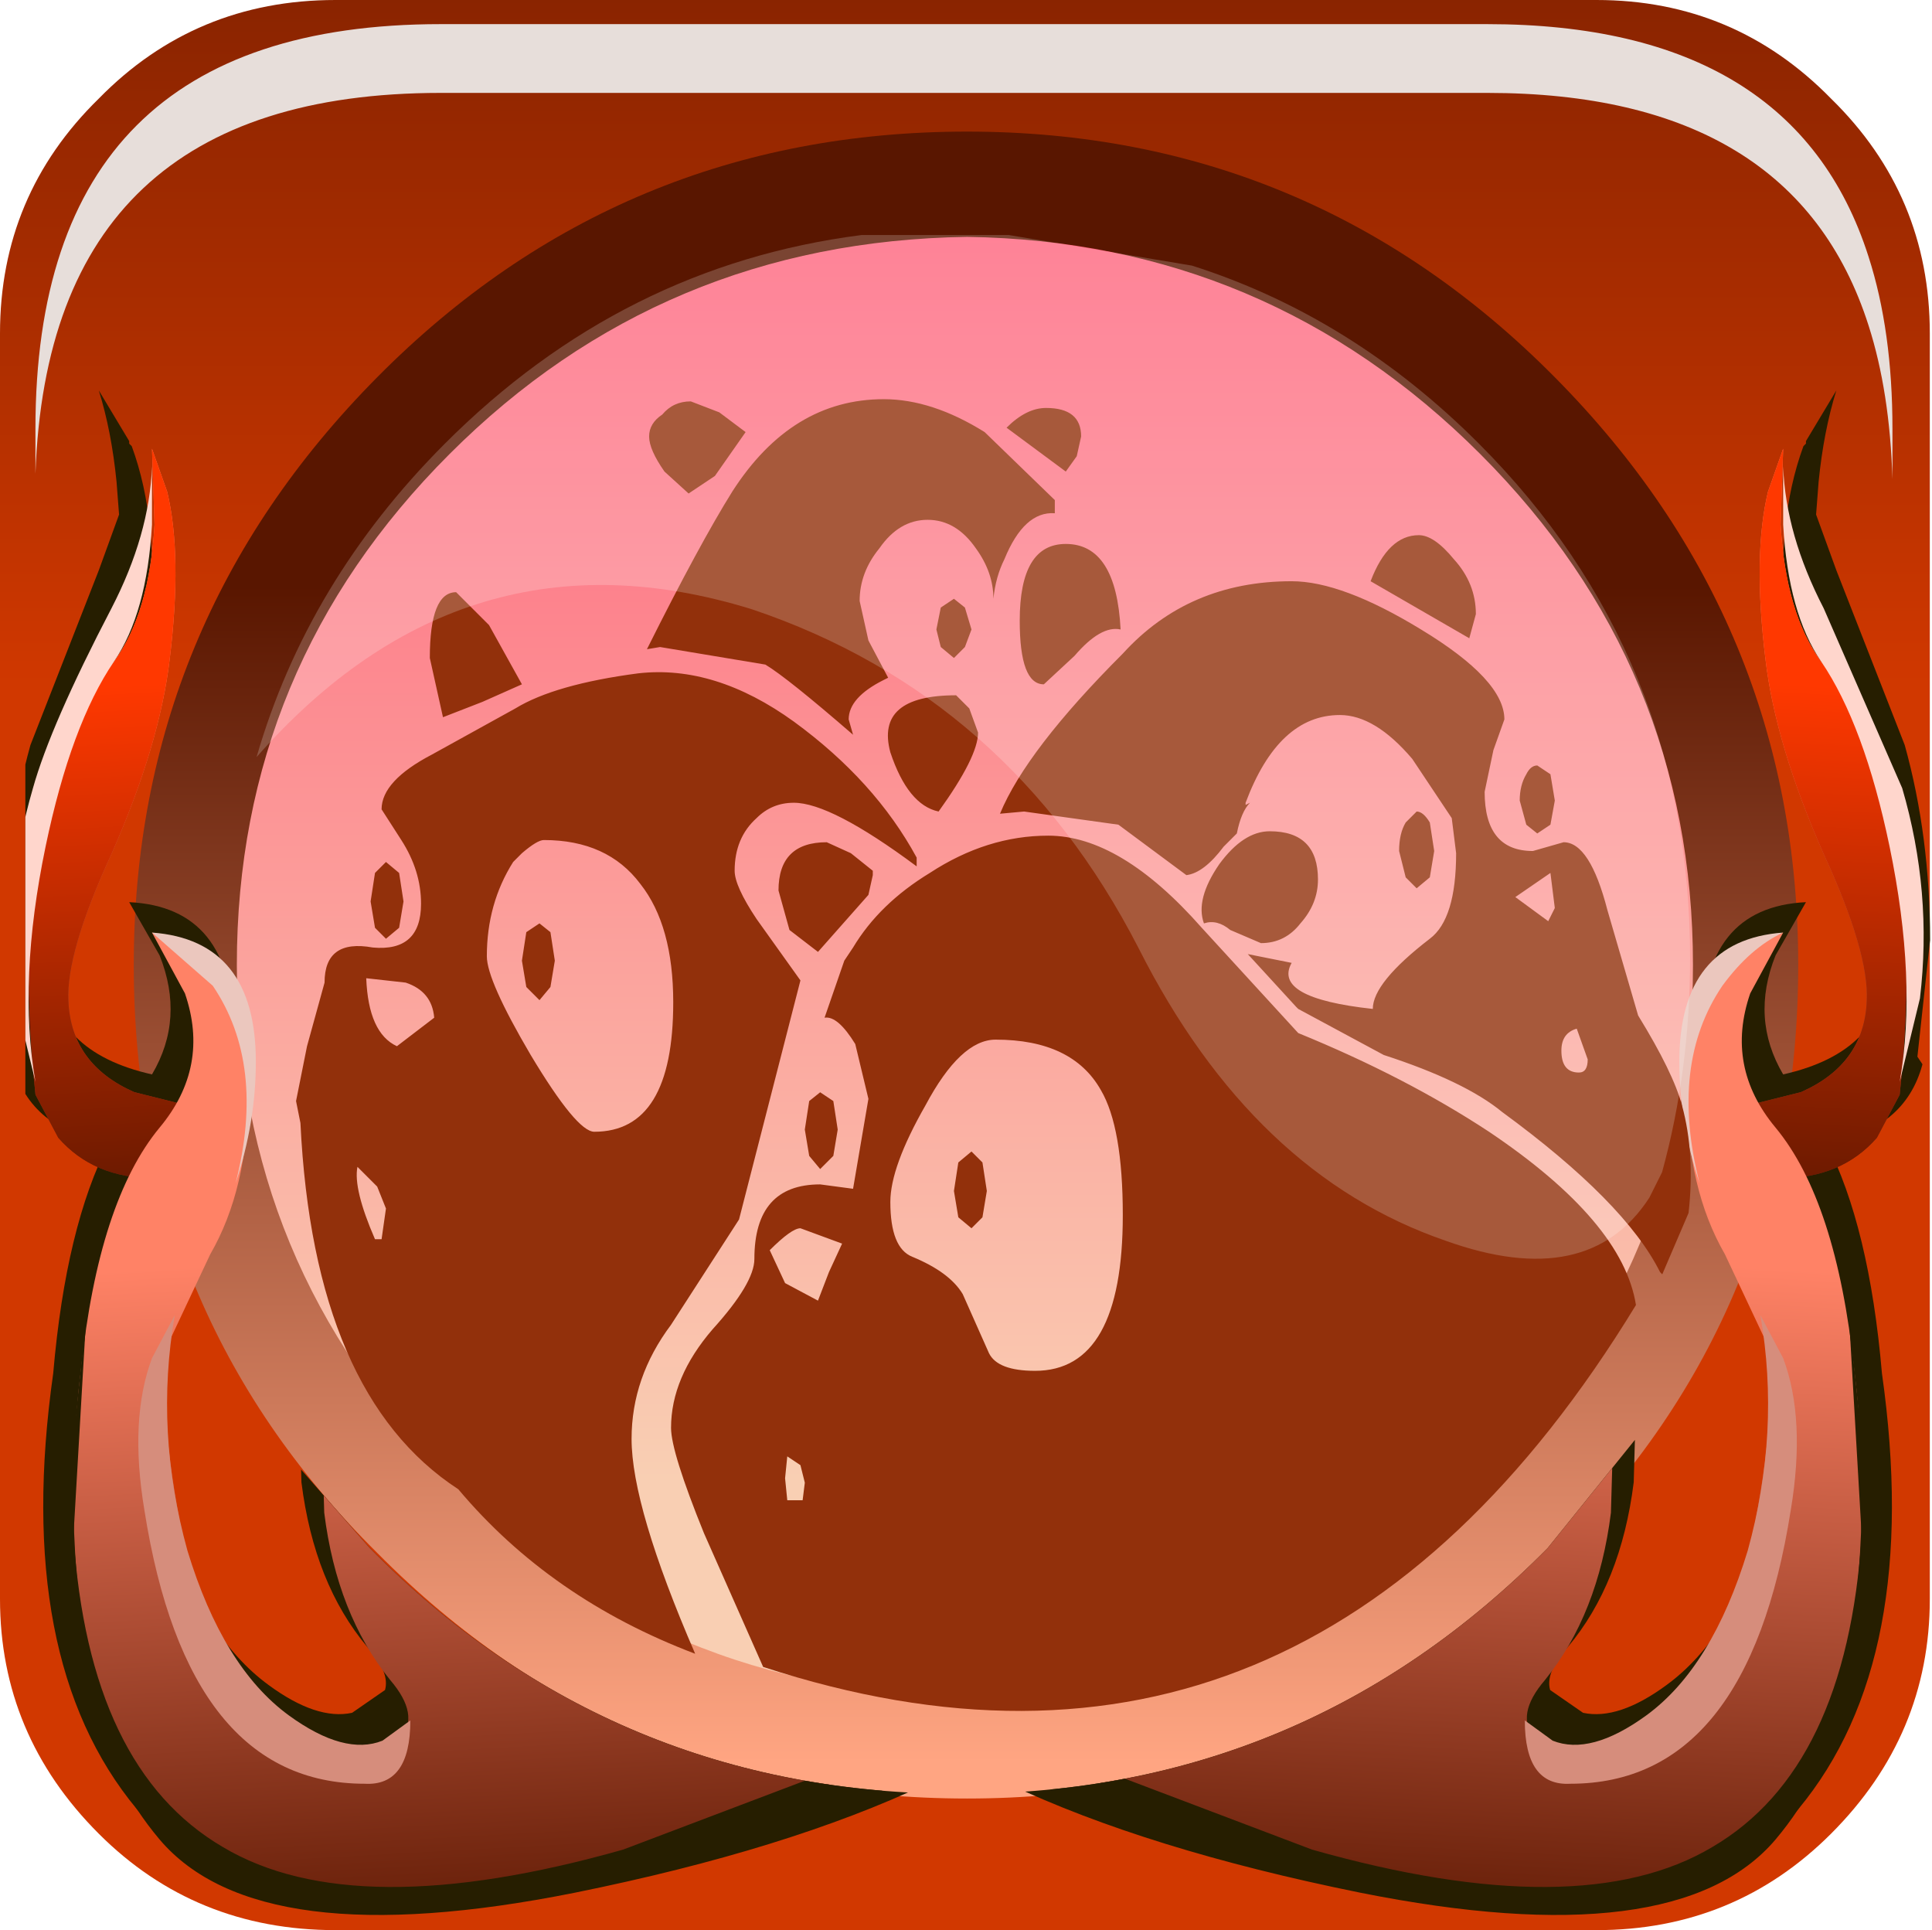 <?xml version="1.0" encoding="UTF-8" standalone="no"?>
<svg xmlns:xlink="http://www.w3.org/1999/xlink" height="66.0px" width="66.075px" xmlns="http://www.w3.org/2000/svg">
  <g transform="matrix(1.5, 0.0, 0.0, 1.5, 0.075, 0.0)">
    <use height="44.0" transform="matrix(1.0, 0.0, 0.0, 1.0, -0.05, 0.0)" width="44.0" xlink:href="#shape0"/>
    <use height="32.85" transform="matrix(1.155, 0.0, 0.0, 1.155, 0.066, 6.013)" width="38.05" xlink:href="#sprite0"/>
    <use height="0.0" transform="matrix(1.208, 0.0, 0.0, 1.208, 1.2, 1.05)" width="0.0" xlink:href="#sprite2"/>
    <use height="29.9" transform="matrix(1.0, 0.0, 0.0, 1.0, 6.7, 9.1)" width="31.8" xlink:href="#shape5"/>
    <use height="20.15" transform="matrix(1.159, 0.0, 0.0, 1.161, 5.8, 5.3)" width="28.2" xlink:href="#sprite3"/>
    <use height="8.6" transform="matrix(1.208, 0.0, 0.0, 1.206, 0.758, 0.55)" width="35.05" xlink:href="#sprite4"/>
  </g>
  <defs>
    <g id="shape0" transform="matrix(1.0, 0.0, 0.0, 1.0, 0.05, 0.0)">
      <path d="M36.0 36.7 Q30.1 42.6 21.75 42.6 13.4 42.6 7.55 36.7 1.6 30.85 1.6 22.45 1.6 14.1 7.55 8.2 13.4 2.3 21.75 2.3 30.1 2.3 36.0 8.2 41.95 14.1 41.95 22.45 41.95 30.85 36.0 36.7" fill="url(#gradient0)" fill-rule="evenodd" stroke="none"/>
      <path d="M34.2 9.75 Q29.1 4.7 21.95 4.7 14.8 4.7 9.7 9.75 4.65 14.85 4.65 22.0 4.65 29.15 9.7 34.25 14.8 39.3 21.95 39.3 29.2 39.3 34.2 34.25 39.3 29.2 39.3 22.0 39.3 14.85 34.2 9.75 M36.35 0.0 Q39.5 0.0 41.7 2.25 43.95 4.45 43.95 7.6 L43.95 36.45 Q43.95 39.55 41.7 41.8 39.5 44.0 36.35 44.0 L7.6 44.0 Q4.4 44.0 2.2 41.8 -0.05 39.55 -0.05 36.45 L-0.05 7.6 Q-0.05 4.45 2.2 2.25 4.4 0.0 7.6 0.0 L36.35 0.0" fill="url(#gradient1)" fill-rule="evenodd" stroke="none"/>
      <path d="M22.0 5.4 Q15.05 5.5 10.2 10.35 5.35 15.2 5.35 22.0 5.35 28.85 10.2 33.7 15.05 38.65 22.0 38.65 28.85 38.65 33.7 33.7 38.55 28.85 38.55 22.0 38.55 15.2 33.7 10.35 28.85 5.5 22.0 5.4 M8.55 8.6 Q14.1 3.0 22.0 3.0 29.85 3.0 35.4 8.6 40.95 14.2 40.95 22.0 40.95 29.9 35.4 35.4 29.85 41.0 22.0 41.0 14.1 41.0 8.55 35.4 3.0 29.9 3.0 22.0 3.0 14.2 8.55 8.6" fill="url(#gradient2)" fill-rule="evenodd" stroke="none"/>
    </g>
    <linearGradient gradientTransform="matrix(0.0, -0.019, -0.019, 0.0, 21.7, 18.55)" gradientUnits="userSpaceOnUse" id="gradient0" spreadMethod="pad" x1="-819.2" x2="819.2">
      <stop offset="0.012" stop-color="#f9cfb3"/>
      <stop offset="1.0" stop-color="#ff5b79"/>
    </linearGradient>
    <linearGradient gradientTransform="matrix(0.0, -0.017, -0.017, 0.0, 21.95, 2.25)" gradientUnits="userSpaceOnUse" id="gradient1" spreadMethod="pad" x1="-819.2" x2="819.2">
      <stop offset="0.012" stop-color="#d13800"/>
      <stop offset="0.976" stop-color="#591600"/>
    </linearGradient>
    <linearGradient gradientTransform="matrix(0.0, -0.017, -0.017, 0.0, 21.95, 26.6)" gradientUnits="userSpaceOnUse" id="gradient2" spreadMethod="pad" x1="-819.2" x2="819.2">
      <stop offset="0.012" stop-color="#ffa582"/>
      <stop offset="0.976" stop-color="#591600"/>
    </linearGradient>
    <g id="sprite0" transform="matrix(1.0, 0.0, 0.0, 1.0, -0.1, 2.5)">
      <clipPath id="clipPath0" transform="matrix(1.0, 0.0, 0.0, 1.0, 0.0, 0.0)">
        <path d="M34.0 -2.5 L38.15 -1.6 38.15 30.35 0.5 30.35 0.5 -1.55 3.5 -2.1 6.95 6.9 5.35 20.95 5.55 20.85 7.3 22.85 Q12.1 27.7 18.95 27.7 25.75 27.7 30.55 22.85 L33.05 19.75 33.2 19.55 33.0 19.65 29.75 13.25 34.0 -2.5" fill="#ff0000" fill-rule="evenodd" stroke="none"/>
      </clipPath>
      <g clip-path="url(#clipPath0)">
        <use height="29.6" transform="matrix(1.0, 0.0, 0.0, 1.0, 20.3, 0.0)" width="17.8" xlink:href="#sprite1"/>
        <use height="28.95" transform="matrix(1.0, 0.0, 0.0, 1.0, 19.9, 1.15)" width="18.05" xlink:href="#shape3"/>
        <use height="29.6" transform="matrix(-1.0, 0.0, 0.0, 1.0, 17.9, 0.0)" width="17.8" xlink:href="#sprite1"/>
        <use height="28.95" transform="matrix(1.0, 0.0, 0.0, 1.0, 0.25, 1.15)" width="18.05" xlink:href="#shape4"/>
      </g>
    </g>
    <g id="sprite1" transform="matrix(1.0, 0.0, 0.0, 1.0, 0.0, 0.0)">
      <use height="29.6" transform="matrix(1.0, 0.0, 0.0, 1.0, 0.0, 0.0)" width="17.8" xlink:href="#shape2"/>
    </g>
    <g id="shape2" transform="matrix(1.0, 0.0, 0.0, 1.0, 0.0, 0.0)">
      <path d="M15.35 1.0 L15.95 0.0 Q15.7 0.8 15.6 1.8 L15.55 2.45 15.95 3.55 17.3 7.0 Q17.8 8.8 17.8 10.85 L17.55 13.15 17.65 13.3 Q17.3 14.6 15.75 14.85 16.6 16.5 16.85 19.4 17.65 25.05 15.2 28.0 13.2 30.3 6.95 29.3 2.15 28.55 0.0 27.4 L2.25 27.0 Q3.9 26.85 6.15 25.4 9.4 23.4 12.0 19.75 L11.95 21.55 Q11.7 23.55 10.65 24.8 10.2 25.3 10.3 25.65 L10.95 26.1 Q11.65 26.25 12.6 25.55 13.9 24.6 14.6 22.35 15.3 20.05 14.9 17.8 L14.15 16.45 13.7 15.05 Q13.3 13.85 13.3 12.65 13.3 10.2 15.35 10.1 L14.75 11.15 Q14.25 12.4 14.9 13.5 16.9 13.05 16.95 11.4 17.0 10.45 16.15 8.55 15.15 6.35 14.95 4.65 14.75 2.6 15.3 1.1 L15.35 1.05 15.35 1.0" fill="#261e00" fill-rule="evenodd" stroke="none"/>
    </g>
    <g id="shape3" transform="matrix(1.0, 0.0, 0.0, 1.0, -19.9, -1.15)">
      <path d="M34.85 5.3 Q34.6 3.25 34.9 2.0 L35.2 1.15 35.15 2.65 Q35.25 4.4 35.95 5.35 38.1 8.25 37.5 13.9 L37.05 14.75 Q36.35 15.55 35.15 15.55 L34.35 14.15 35.55 13.85 Q36.8 13.3 36.85 12.05 36.9 11.1 36.0 9.15 35.05 7.0 34.85 5.3" fill="url(#gradient3)" fill-rule="evenodd" stroke="none"/>
      <path d="M34.85 5.3 Q34.6 3.25 34.9 2.0 L35.2 1.15 35.15 2.65 Q35.25 4.4 35.95 5.35 38.1 8.25 37.5 13.9 L37.05 14.75 Q36.35 15.55 35.15 15.55 L34.35 14.15 35.55 13.85 Q36.8 13.3 36.85 12.05 36.9 11.1 36.0 9.15 35.05 7.0 34.85 5.3" fill="url(#gradient4)" fill-rule="evenodd" stroke="none"/>
      <path d="M37.3 9.0 Q36.8 6.6 35.95 5.35 35.3 4.4 35.2 2.65 L35.2 1.5 Q35.25 2.85 36.0 4.3 L37.55 7.85 Q38.15 9.9 37.9 12.0 L37.5 13.65 Q37.85 11.65 37.3 9.0" fill="#ffd6cc" fill-rule="evenodd" stroke="none"/>
      <path d="M31.8 22.15 Q31.55 24.15 30.5 25.45 29.9 26.15 30.3 26.6 30.65 27.0 31.5 26.85 33.8 26.4 34.45 23.3 35.15 20.15 34.85 18.75 L34.05 17.05 Q33.3 15.75 33.3 13.85 33.3 11.35 35.2 10.7 L34.55 11.9 Q34.05 13.35 35.05 14.55 36.25 16.0 36.6 19.3 37.0 22.55 36.35 25.75 36.2 26.75 35.55 27.75 34.2 29.8 31.6 29.85 L26.8 29.45 Q24.2 28.85 20.9 27.05 L24.6 26.2 Q28.9 24.55 31.85 20.4 L31.8 22.15" fill="url(#gradient5)" fill-rule="evenodd" stroke="none"/>
      <path d="M34.0 11.75 Q32.95 13.3 33.55 15.65 33.15 14.45 33.15 13.25 33.15 10.85 35.2 10.7 34.55 11.0 34.0 11.75" fill="#ebc7be" fill-rule="evenodd" stroke="none"/>
      <path d="M35.2 19.1 Q35.65 20.3 35.35 22.1 34.5 27.5 31.0 27.5 30.1 27.55 30.1 26.25 L30.65 26.65 Q31.4 26.95 32.5 26.15 33.8 25.2 34.5 22.9 35.15 20.55 34.75 18.25 L35.2 19.1" fill="#d68d7c" fill-rule="evenodd" stroke="none"/>
      <path d="M36.75 22.6 L36.5 18.3 36.9 22.1 Q36.95 26.35 35.05 28.6 33.1 30.9 26.85 29.65 22.65 28.8 19.9 27.5 L21.15 27.0 25.9 28.8 Q31.2 30.3 33.8 28.75 36.45 27.2 36.75 22.6" fill="#261e00" fill-rule="evenodd" stroke="none"/>
    </g>
    <linearGradient gradientTransform="matrix(-4.0E-4, 0.007, -0.007, -4.0E-4, 35.95, 11.45)" gradientUnits="userSpaceOnUse" id="gradient3" spreadMethod="pad" x1="-819.2" x2="819.2">
      <stop offset="0.012" stop-color="#ff8266"/>
      <stop offset="0.976" stop-color="#591600"/>
    </linearGradient>
    <linearGradient gradientTransform="matrix(-4.0E-4, 0.007, -0.007, -4.0E-4, 35.95, 11.45)" gradientUnits="userSpaceOnUse" id="gradient4" spreadMethod="pad" x1="-819.2" x2="819.2">
      <stop offset="0.012" stop-color="#ff3800"/>
      <stop offset="0.976" stop-color="#591600"/>
    </linearGradient>
    <linearGradient gradientTransform="matrix(-5.0E-4, 0.009, -0.009, -5.0E-4, 28.85, 24.2)" gradientUnits="userSpaceOnUse" id="gradient5" spreadMethod="pad" x1="-819.2" x2="819.2">
      <stop offset="0.012" stop-color="#ff8266"/>
      <stop offset="0.976" stop-color="#591600"/>
    </linearGradient>
    <g id="shape4" transform="matrix(1.0, 0.0, 0.0, 1.0, -0.25, -1.15)">
      <path d="M3.35 5.3 Q3.6 3.25 3.3 2.0 L3.0 1.15 3.05 2.65 Q2.95 4.4 2.25 5.35 0.1 8.25 0.7 13.9 L1.15 14.75 Q1.85 15.55 3.05 15.55 L3.85 14.15 2.65 13.85 Q1.4 13.3 1.35 12.05 1.3 11.1 2.2 9.15 3.15 7.0 3.35 5.3" fill="url(#gradient6)" fill-rule="evenodd" stroke="none"/>
      <path d="M3.35 5.3 Q3.6 3.25 3.3 2.0 L3.0 1.15 3.05 2.65 Q2.95 4.4 2.25 5.35 0.1 8.25 0.7 13.9 L1.15 14.75 Q1.85 15.55 3.05 15.55 L3.85 14.15 2.65 13.85 Q1.4 13.3 1.35 12.05 1.3 11.1 2.2 9.15 3.15 7.0 3.35 5.3" fill="url(#gradient7)" fill-rule="evenodd" stroke="none"/>
      <path d="M0.9 9.0 Q1.4 6.6 2.25 5.35 2.9 4.4 3.0 2.65 L3.0 1.5 Q2.95 2.85 2.2 4.3 1.0 6.6 0.65 7.85 0.05 9.9 0.3 12.0 L0.7 13.65 Q0.35 11.65 0.9 9.0" fill="#ffd6cc" fill-rule="evenodd" stroke="none"/>
      <path d="M6.4 22.15 Q6.65 24.15 7.7 25.45 8.3 26.15 7.9 26.6 7.55 27.0 6.7 26.85 4.4 26.4 3.75 23.3 3.05 20.15 3.35 18.75 L4.15 17.05 Q4.9 15.75 4.9 13.85 4.9 11.35 3.0 10.7 L3.65 11.9 Q4.15 13.35 3.15 14.55 1.95 16.0 1.6 19.3 1.2 22.55 1.85 25.75 2.0 26.75 2.65 27.75 4.0 29.8 6.6 29.85 L11.4 29.45 Q14.0 28.85 17.3 27.05 L13.6 26.2 Q9.3 24.55 6.35 20.4 L6.4 22.15" fill="url(#gradient8)" fill-rule="evenodd" stroke="none"/>
      <path d="M4.2 11.75 Q5.25 13.3 4.65 15.65 5.05 14.45 5.05 13.25 5.05 10.85 3.0 10.7 L4.2 11.75" fill="#ebc7be" fill-rule="evenodd" stroke="none"/>
      <path d="M3.0 19.1 Q2.55 20.3 2.85 22.1 3.7 27.5 7.2 27.5 8.1 27.55 8.1 26.25 L7.55 26.65 Q6.8 26.95 5.7 26.15 4.4 25.2 3.7 22.9 3.05 20.55 3.45 18.25 L3.0 19.1" fill="#d68d7c" fill-rule="evenodd" stroke="none"/>
      <path d="M1.45 22.6 L1.7 18.3 1.3 22.1 Q1.25 26.35 3.15 28.6 5.1 30.9 11.35 29.65 15.55 28.8 18.3 27.5 L17.05 27.0 12.3 28.8 Q7.0 30.3 4.4 28.75 1.75 27.2 1.45 22.6" fill="#261e00" fill-rule="evenodd" stroke="none"/>
    </g>
    <linearGradient gradientTransform="matrix(4.0E-4, 0.007, 0.007, -4.0E-4, 2.25, 11.45)" gradientUnits="userSpaceOnUse" id="gradient6" spreadMethod="pad" x1="-819.2" x2="819.2">
      <stop offset="0.012" stop-color="#ff8266"/>
      <stop offset="0.976" stop-color="#591600"/>
    </linearGradient>
    <linearGradient gradientTransform="matrix(4.0E-4, 0.007, 0.007, -4.0E-4, 2.25, 11.45)" gradientUnits="userSpaceOnUse" id="gradient7" spreadMethod="pad" x1="-819.2" x2="819.2">
      <stop offset="0.012" stop-color="#ff3800"/>
      <stop offset="0.976" stop-color="#591600"/>
    </linearGradient>
    <linearGradient gradientTransform="matrix(5.0E-4, 0.009, 0.009, -5.0E-4, 9.35, 24.2)" gradientUnits="userSpaceOnUse" id="gradient8" spreadMethod="pad" x1="-819.2" x2="819.2">
      <stop offset="0.012" stop-color="#ff8266"/>
      <stop offset="0.976" stop-color="#591600"/>
    </linearGradient>
    <g id="shape5" transform="matrix(1.0, 0.0, 0.0, 1.0, -6.7, -9.1)">
      <path d="M24.5 10.4 L24.25 10.75 22.9 9.75 Q23.35 9.3 23.8 9.3 24.6 9.3 24.6 9.95 L24.5 10.4 M24.0 11.7 Q23.3 11.65 22.85 12.75 22.65 13.15 22.6 13.65 22.6 13.05 22.2 12.5 21.75 11.85 21.1 11.85 20.45 11.85 20.0 12.5 19.55 13.05 19.55 13.7 L19.75 14.6 20.2 15.45 20.1 15.5 Q19.3 15.9 19.3 16.4 L19.4 16.75 Q17.9 15.45 17.4 15.15 L15.0 14.75 14.7 14.8 Q15.9 12.4 16.65 11.2 18.0 9.1 20.1 9.1 21.2 9.1 22.4 9.85 L24.0 11.4 24.0 11.7 M22.75 18.55 Q23.35 17.1 25.55 14.9 27.05 13.25 29.4 13.25 30.55 13.25 32.35 14.35 34.25 15.5 34.25 16.4 L34.0 17.1 33.8 18.05 Q33.8 19.4 34.9 19.4 L35.6 19.2 Q36.2 19.2 36.6 20.75 L37.3 23.15 Q38.1 24.45 38.3 25.2 38.6 26.3 38.45 27.65 L37.85 29.05 37.8 29.0 Q37.0 27.4 34.2 25.35 33.35 24.65 31.5 24.05 L29.55 23.0 29.5 22.95 28.4 21.75 29.4 21.95 Q28.95 22.75 31.25 23.0 31.25 22.4 32.55 21.4 33.15 20.95 33.15 19.45 L33.05 18.65 32.15 17.3 Q31.3 16.3 30.5 16.3 29.1 16.3 28.35 18.3 L28.35 18.35 28.45 18.3 Q28.25 18.5 28.15 19.0 L27.85 19.3 Q27.4 19.9 27.0 19.95 L25.45 18.8 23.3 18.5 22.75 18.55 M23.75 15.6 Q23.2 15.6 23.2 14.15 23.2 12.4 24.25 12.4 25.4 12.4 25.5 14.35 25.05 14.25 24.45 14.95 L23.75 15.6 M22.1 14.35 L21.95 14.75 21.7 15.0 21.4 14.75 21.3 14.35 21.4 13.85 21.7 13.65 21.95 13.85 22.1 14.35 M20.85 19.55 L20.85 19.75 Q18.9 18.3 18.05 18.3 17.55 18.3 17.2 18.65 16.7 19.1 16.7 19.85 16.7 20.2 17.2 20.95 L18.2 22.35 16.8 27.8 15.25 30.2 Q14.35 31.4 14.35 32.8 14.35 34.35 15.8 37.7 12.5 36.45 10.4 33.95 7.1 31.8 6.8 25.6 L6.7 25.1 6.95 23.85 7.35 22.4 Q7.35 21.4 8.45 21.6 9.55 21.7 9.55 20.6 9.55 19.85 9.1 19.15 L8.65 18.45 Q8.65 17.8 9.8 17.2 L11.7 16.15 Q12.6 15.6 14.5 15.35 16.25 15.15 18.05 16.45 19.9 17.8 20.85 19.55 M21.75 15.85 L22.05 16.15 22.25 16.7 Q22.25 17.25 21.35 18.5 20.65 18.35 20.25 17.15 19.9 15.85 21.75 15.85 M33.9 25.8 Q36.95 27.85 37.25 29.75 29.75 42.05 17.35 38.0 L16.0 34.95 Q15.25 33.1 15.25 32.55 15.25 31.4 16.2 30.3 17.15 29.25 17.15 28.7 17.15 27.0 18.65 27.0 L19.4 27.1 19.75 25.05 19.45 23.8 Q19.05 23.15 18.75 23.2 L19.2 21.9 19.4 21.6 Q20.0 20.6 21.15 19.9 22.45 19.05 23.85 19.05 25.5 19.05 27.35 21.15 L29.55 23.55 Q32.0 24.55 33.9 25.8 M28.9 18.95 Q30.0 18.95 30.0 20.05 30.0 20.6 29.6 21.05 29.25 21.5 28.7 21.5 L28.0 21.2 Q27.7 20.95 27.4 21.05 27.2 20.5 27.75 19.7 28.3 18.95 28.9 18.95 M31.2 13.25 Q31.6 12.2 32.3 12.2 32.65 12.2 33.1 12.75 33.6 13.3 33.6 14.0 L33.45 14.55 31.2 13.25 M35.0 17.45 L35.3 17.65 35.4 18.25 35.3 18.8 35.0 19.0 34.75 18.8 34.6 18.25 Q34.6 17.9 34.75 17.65 34.85 17.45 35.0 17.45 M34.5 20.45 L35.25 21.0 35.4 20.7 35.3 19.9 34.5 20.45 M32.55 18.75 L32.65 19.4 32.55 20.0 32.25 20.25 32.0 20.0 31.85 19.4 Q31.85 19.0 32.0 18.75 L32.25 18.5 Q32.4 18.5 32.55 18.75 M35.9 23.45 Q35.55 23.55 35.55 23.95 35.55 24.45 35.95 24.45 36.15 24.45 36.15 24.15 L35.9 23.45 M10.95 16.0 L10.05 16.35 9.75 15.0 Q9.75 13.5 10.35 13.5 L11.1 14.25 11.85 15.6 10.95 16.0 M15.1 10.75 Q14.75 10.25 14.75 9.95 14.75 9.65 15.05 9.45 15.3 9.15 15.7 9.15 L16.35 9.4 16.95 9.85 16.25 10.85 15.65 11.25 15.1 10.75 M9.05 21.15 L8.75 21.4 8.5 21.15 8.4 20.55 8.5 19.9 8.75 19.65 9.05 19.9 9.15 20.55 9.05 21.15 M9.0 23.85 L9.85 23.2 Q9.8 22.6 9.2 22.4 L8.3 22.3 Q8.35 23.55 9.0 23.85 M12.6 21.9 L12.5 22.5 12.25 22.8 11.95 22.5 11.85 21.9 11.95 21.25 12.25 21.05 12.5 21.25 12.6 21.9 M11.65 19.65 Q11.05 20.6 11.05 21.8 11.05 22.35 12.05 24.05 13.1 25.8 13.5 25.8 15.3 25.8 15.3 22.85 15.3 21.1 14.55 20.15 13.8 19.15 12.35 19.15 12.2 19.15 11.85 19.45 L11.65 19.65 M18.8 19.2 L19.35 19.45 19.85 19.85 19.85 19.95 19.75 20.4 18.6 21.7 17.95 21.2 17.7 20.3 Q17.7 19.2 18.8 19.2 M19.05 25.75 L18.95 26.35 18.65 26.65 18.4 26.35 18.3 25.75 18.4 25.1 18.65 24.9 18.95 25.1 19.05 25.75 M18.85 29.0 L19.15 28.35 18.2 28.0 Q18.0 28.0 17.5 28.5 L17.85 29.25 18.6 29.65 18.85 29.0 M17.85 33.7 L17.9 34.2 18.25 34.2 18.3 33.8 18.2 33.4 17.9 33.2 17.85 33.7 M8.75 27.55 L8.55 27.05 8.1 26.6 Q8.0 27.1 8.5 28.25 L8.65 28.25 8.75 27.55 M22.35 26.5 L22.45 27.15 22.35 27.75 22.1 28.0 21.8 27.75 21.7 27.15 21.8 26.5 22.1 26.25 22.35 26.5 M21.05 25.2 Q20.25 26.6 20.25 27.4 20.25 28.45 20.75 28.65 21.6 29.0 21.9 29.5 L22.5 30.85 Q22.7 31.25 23.55 31.25 25.55 31.25 25.55 27.7 25.55 25.7 25.05 24.85 24.4 23.7 22.65 23.7 21.85 23.7 21.05 25.2" fill="#92300b" fill-rule="evenodd" stroke="none"/>
    </g>
    <g id="sprite3" transform="matrix(1.0, 0.0, 0.0, 1.0, 0.0, 0.0)">
      <use height="20.15" transform="matrix(1.0, 0.0, 0.0, 1.0, 0.0, 0.0)" width="28.2" xlink:href="#shape6"/>
    </g>
    <g id="shape6" transform="matrix(1.0, 0.0, 0.0, 1.0, 0.0, 0.0)">
      <path d="M27.65 18.45 L27.4 18.95 Q26.2 20.8 23.4 19.8 19.6 18.5 17.35 14.05 14.8 9.1 9.75 7.4 4.1 5.65 0.0 10.3 1.0 6.85 3.7 4.15 7.2 0.65 11.9 0.05 L14.8 0.05 18.4 0.65 Q21.55 1.65 24.05 4.15 28.2 8.3 28.2 14.25 28.2 16.45 27.65 18.45" fill="#ffffff" fill-opacity="0.196" fill-rule="evenodd" stroke="none"/>
    </g>
    <g id="sprite4" transform="matrix(1.0, 0.0, 0.0, 1.0, 0.2, 0.0)">
      <use height="8.6" transform="matrix(1.0, 0.0, 0.0, 1.0, -0.2, 0.0)" width="35.05" xlink:href="#shape7"/>
    </g>
    <g id="shape7" transform="matrix(1.0, 0.0, 0.0, 1.0, 0.2, 0.0)">
      <path d="M34.4 4.4 Q34.85 5.8 34.85 7.65 L34.85 8.6 Q34.8 6.95 34.4 5.7 33.0 1.3 27.2 1.3 L7.45 1.3 Q0.05 1.3 -0.2 8.5 L-0.2 7.65 Q-0.2 0.0 7.45 0.0 L27.2 0.0 Q33.0 0.0 34.4 4.4" fill="#e7deda" fill-rule="evenodd" stroke="none"/>
    </g>
  </defs>
</svg>
